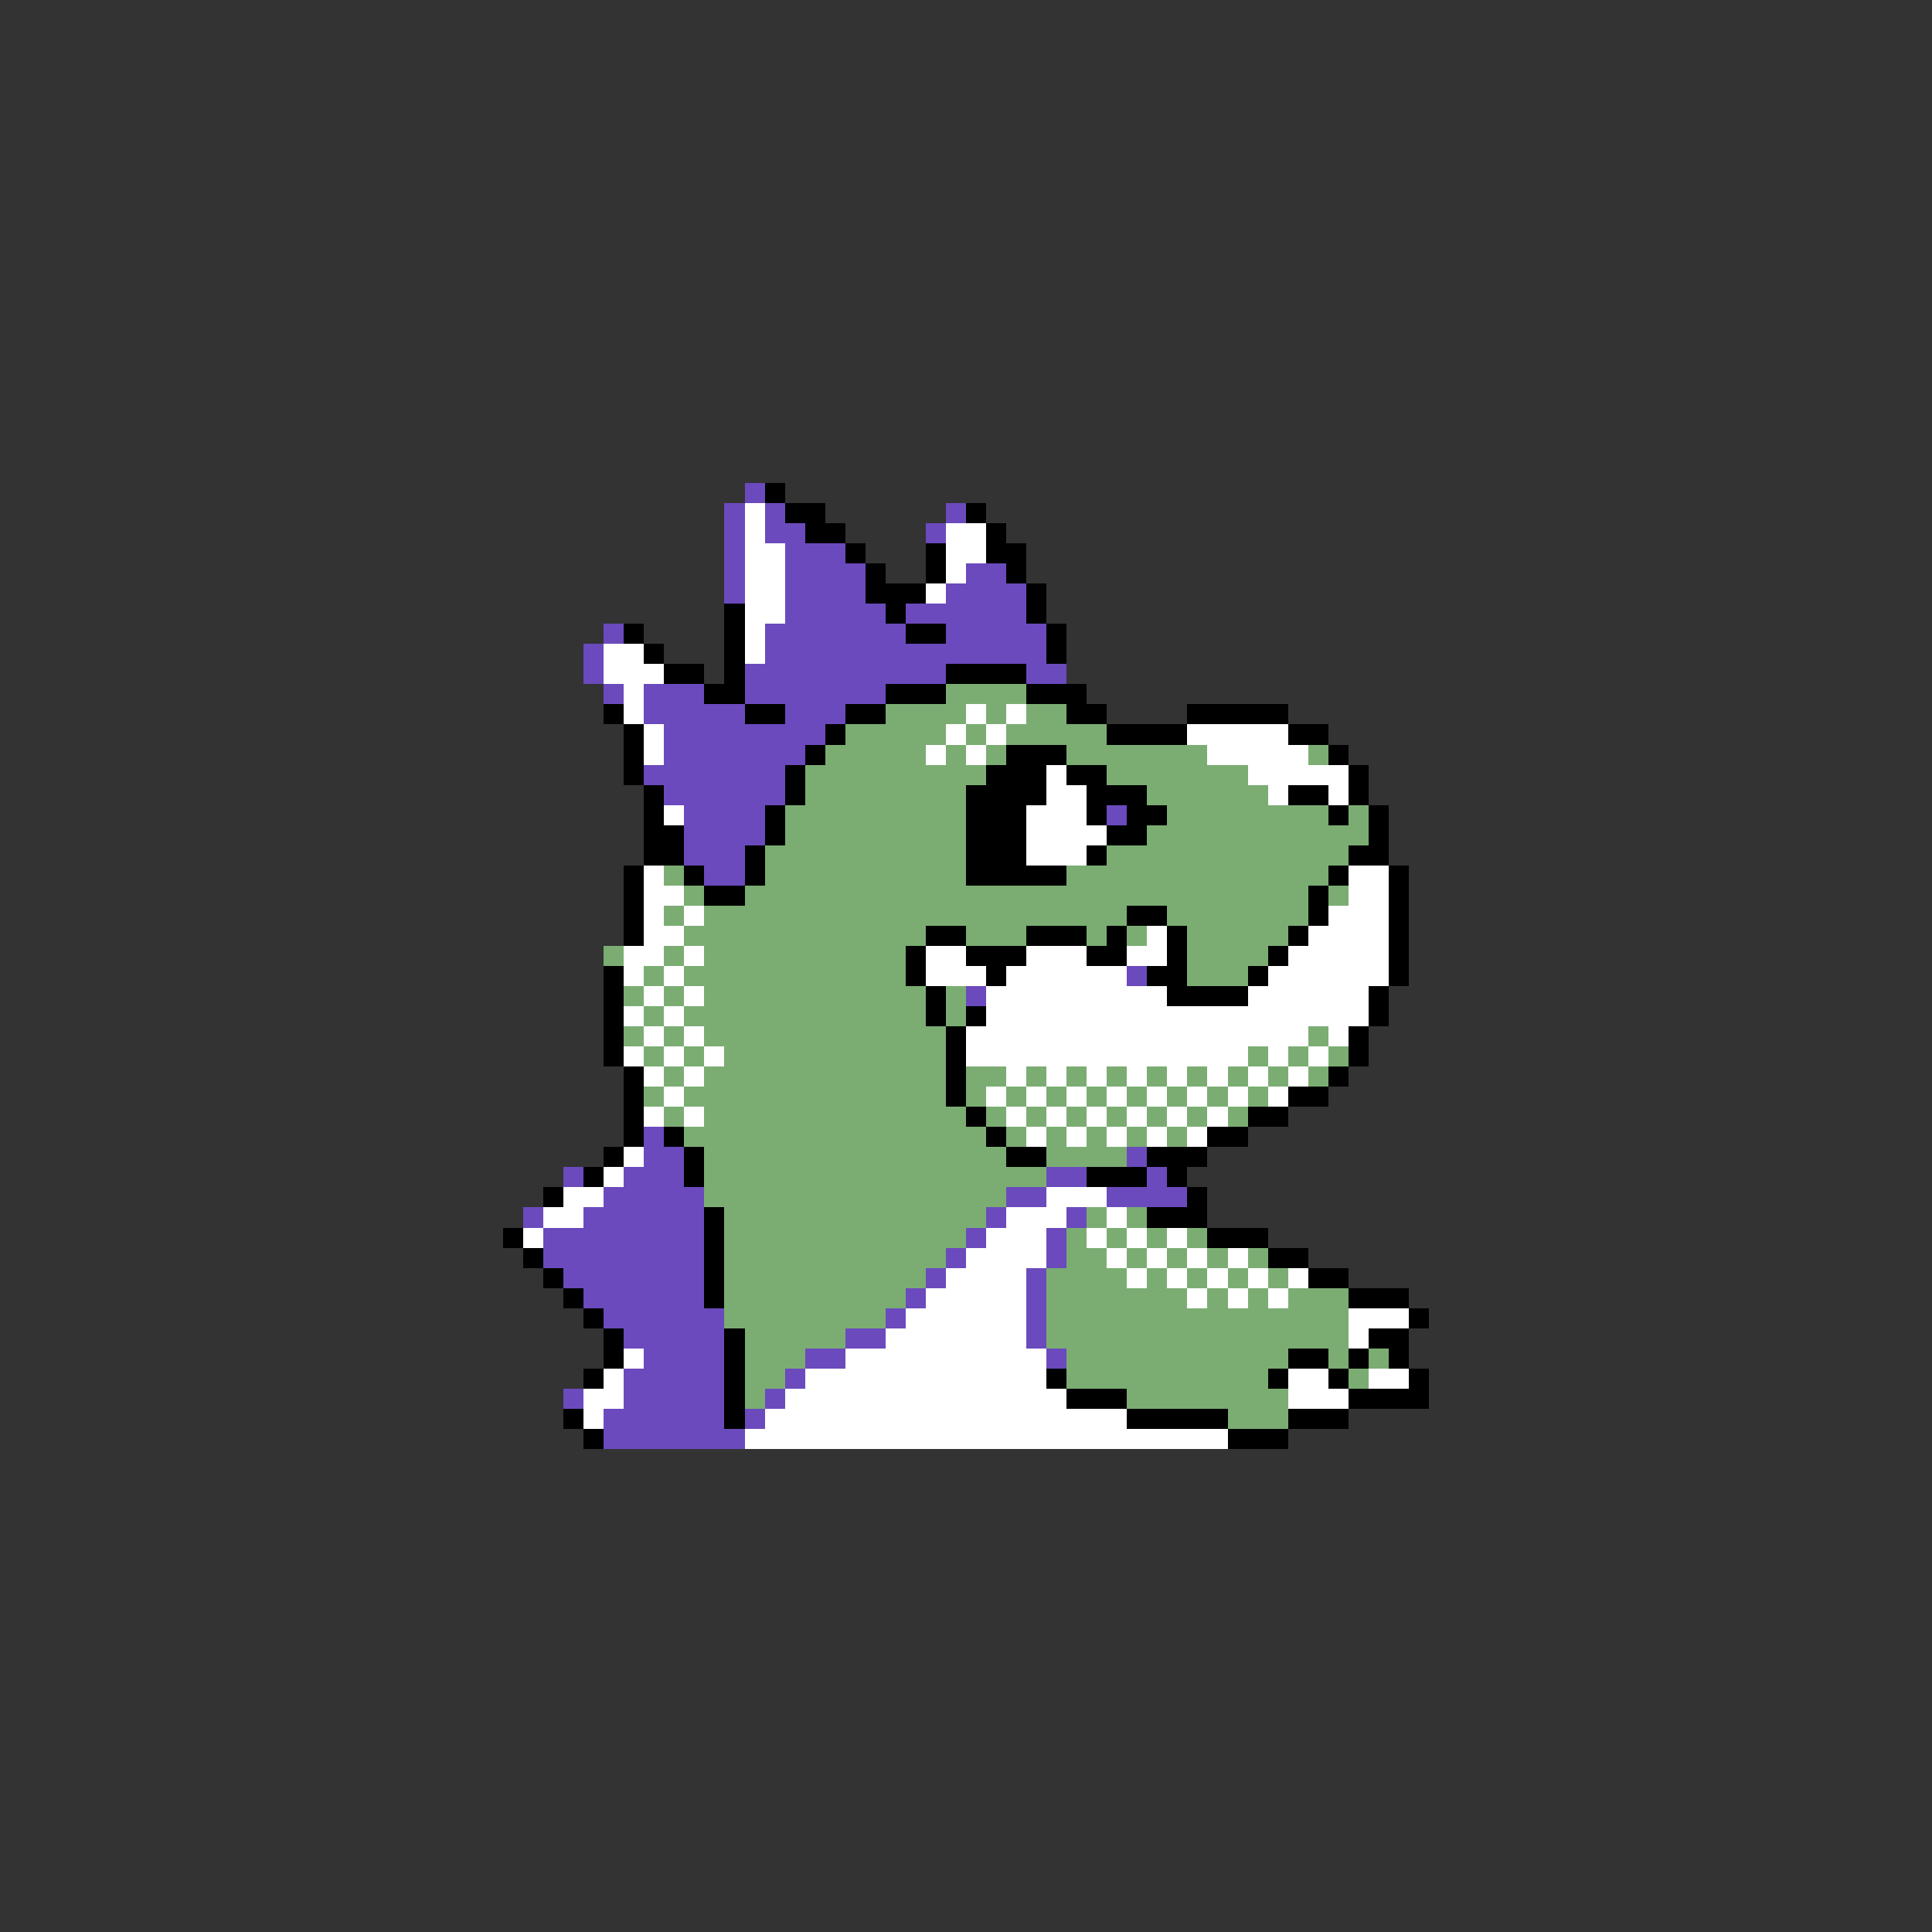 <svg xmlns="http://www.w3.org/2000/svg" viewBox="0 -0.5 96 96" shape-rendering="crispEdges">
<rect x="0" y="-0.5" width="96" height="96" fill="#333333" stroke="none"/>
<path stroke="#6b4abd" d="M37 24h1M36 25h1M38 25h1M47 25h1M36 26h1M38 26h2M46 26h1M36 27h1M39 27h3M36 28h1M39 28h4M48 28h2M36 29h1M39 29h4M47 29h4M39 30h5M45 30h6M30 31h1M38 31h7M47 31h5M29 32h1M38 32h14M29 33h1M37 33h10M51 33h2M30 34h1M32 34h3M37 34h7M32 35h5M39 35h3M33 36h8M33 37h7M32 38h7M33 39h6M34 40h4M55 40h1M34 41h4M34 42h3M35 43h2M56 48h1M48 49h1M32 56h1M32 57h2M56 57h1M28 58h1M31 58h3M52 58h2M57 58h1M30 59h5M50 59h2M55 59h4M26 60h1M29 60h6M49 60h1M53 60h1M27 61h8M48 61h1M52 61h1M27 62h8M47 62h1M52 62h1M28 63h7M46 63h1M51 63h1M29 64h6M45 64h1M51 64h1M30 65h6M44 65h1M51 65h1M31 66h5M42 66h2M51 66h1M32 67h4M40 67h2M52 67h1M31 68h5M39 68h1M28 69h1M31 69h5M38 69h1M30 70h6M37 70h1M30 71h7" />
<path stroke="#000000" d="M38 24h1M39 25h2M48 25h1M40 26h2M49 26h1M42 27h1M46 27h1M49 27h2M43 28h1M46 28h1M50 28h1M43 29h3M51 29h1M36 30h1M44 30h1M51 30h1M31 31h1M36 31h1M45 31h2M52 31h1M32 32h1M36 32h1M52 32h1M33 33h2M36 33h1M47 33h4M35 34h2M44 34h3M51 34h3M30 35h1M37 35h2M42 35h2M53 35h2M59 35h5M31 36h1M41 36h1M55 36h4M64 36h2M31 37h1M40 37h1M50 37h3M66 37h1M31 38h1M39 38h1M49 38h3M53 38h2M67 38h1M32 39h1M39 39h1M48 39h4M54 39h3M64 39h2M67 39h1M32 40h1M38 40h1M48 40h3M54 40h1M56 40h2M66 40h1M68 40h1M32 41h2M38 41h1M48 41h3M55 41h2M68 41h1M32 42h2M37 42h1M48 42h3M54 42h1M67 42h2M31 43h1M34 43h1M37 43h1M48 43h5M66 43h1M69 43h1M31 44h1M35 44h2M65 44h1M69 44h1M31 45h1M56 45h2M65 45h1M69 45h1M31 46h1M46 46h2M51 46h3M55 46h1M58 46h1M64 46h1M69 46h1M45 47h1M48 47h3M54 47h2M58 47h1M63 47h1M69 47h1M30 48h1M45 48h1M49 48h1M57 48h2M62 48h1M69 48h1M30 49h1M46 49h1M58 49h4M68 49h1M30 50h1M46 50h1M48 50h1M68 50h1M30 51h1M47 51h1M67 51h1M30 52h1M47 52h1M67 52h1M31 53h1M47 53h1M66 53h1M31 54h1M47 54h1M64 54h2M31 55h1M48 55h1M62 55h2M31 56h1M33 56h1M49 56h1M60 56h2M30 57h1M34 57h1M50 57h2M57 57h3M29 58h1M34 58h1M54 58h3M58 58h1M27 59h1M59 59h1M35 60h1M57 60h3M25 61h1M35 61h1M60 61h3M26 62h1M35 62h1M63 62h2M27 63h1M35 63h1M65 63h2M28 64h1M35 64h1M67 64h3M29 65h1M70 65h1M30 66h1M36 66h1M68 66h2M30 67h1M36 67h1M64 67h2M67 67h1M69 67h1M29 68h1M36 68h1M52 68h1M63 68h1M66 68h1M70 68h1M36 69h1M53 69h3M67 69h4M28 70h1M36 70h1M56 70h5M64 70h3M29 71h1M61 71h3" />
<path stroke="#ffffff" d="M37 25h1M37 26h1M47 26h2M37 27h2M47 27h2M37 28h2M47 28h1M37 29h2M46 29h1M37 30h2M37 31h1M30 32h2M37 32h1M30 33h3M31 34h1M31 35h1M48 35h1M50 35h1M32 36h1M47 36h1M49 36h1M59 36h5M32 37h1M46 37h1M48 37h1M60 37h5M52 38h1M62 38h5M52 39h2M63 39h1M66 39h1M33 40h1M51 40h3M51 41h4M51 42h3M32 43h1M67 43h2M32 44h2M67 44h2M32 45h1M34 45h1M66 45h3M32 46h2M57 46h1M65 46h4M31 47h2M34 47h1M46 47h2M51 47h3M56 47h2M64 47h5M31 48h1M33 48h1M46 48h3M50 48h6M63 48h6M32 49h1M34 49h1M49 49h9M62 49h6M31 50h1M33 50h1M49 50h19M32 51h1M34 51h1M48 51h17M66 51h1M31 52h1M33 52h1M35 52h1M48 52h14M63 52h1M65 52h1M32 53h1M34 53h1M50 53h1M52 53h1M54 53h1M56 53h1M58 53h1M60 53h1M62 53h1M64 53h1M33 54h1M49 54h1M51 54h1M53 54h1M55 54h1M57 54h1M59 54h1M61 54h1M63 54h1M32 55h1M34 55h1M50 55h1M52 55h1M54 55h1M56 55h1M58 55h1M60 55h1M51 56h1M53 56h1M55 56h1M57 56h1M59 56h1M31 57h1M30 58h1M28 59h2M52 59h3M27 60h2M50 60h3M55 60h1M26 61h1M49 61h3M54 61h1M56 61h1M58 61h1M48 62h4M55 62h1M57 62h1M59 62h1M61 62h1M47 63h4M56 63h1M58 63h1M60 63h1M62 63h1M64 63h1M46 64h5M59 64h1M61 64h1M63 64h1M45 65h6M67 65h3M44 66h7M67 66h1M31 67h1M42 67h10M30 68h1M40 68h12M64 68h2M68 68h2M29 69h2M39 69h14M64 69h3M29 70h1M38 70h18M37 71h24" />
<path stroke="#7bad73" d="M47 34h4M44 35h4M49 35h1M51 35h2M42 36h5M48 36h1M50 36h5M41 37h5M47 37h1M49 37h1M53 37h7M65 37h1M40 38h9M55 38h7M40 39h8M57 39h6M39 40h9M58 40h8M67 40h1M39 41h9M57 41h11M38 42h10M55 42h12M33 43h1M38 43h10M53 43h13M34 44h1M37 44h28M66 44h1M33 45h1M35 45h21M58 45h7M34 46h12M48 46h3M54 46h1M56 46h1M59 46h5M30 47h1M33 47h1M35 47h10M59 47h4M32 48h1M34 48h11M59 48h3M31 49h1M33 49h1M35 49h11M47 49h1M32 50h1M34 50h12M47 50h1M31 51h1M33 51h1M35 51h12M65 51h1M32 52h1M34 52h1M36 52h11M62 52h1M64 52h1M66 52h1M33 53h1M35 53h12M48 53h2M51 53h1M53 53h1M55 53h1M57 53h1M59 53h1M61 53h1M63 53h1M65 53h1M32 54h1M34 54h13M48 54h1M50 54h1M52 54h1M54 54h1M56 54h1M58 54h1M60 54h1M62 54h1M33 55h1M35 55h13M49 55h1M51 55h1M53 55h1M55 55h1M57 55h1M59 55h1M61 55h1M34 56h15M50 56h1M52 56h1M54 56h1M56 56h1M58 56h1M35 57h15M52 57h4M35 58h17M35 59h15M36 60h13M54 60h1M56 60h1M36 61h12M53 61h1M55 61h1M57 61h1M59 61h1M36 62h11M53 62h2M56 62h1M58 62h1M60 62h1M62 62h1M36 63h10M52 63h4M57 63h1M59 63h1M61 63h1M63 63h1M36 64h9M52 64h7M60 64h1M62 64h1M64 64h3M36 65h8M52 65h15M37 66h5M52 66h15M37 67h3M53 67h11M66 67h1M68 67h1M37 68h2M53 68h10M67 68h1M37 69h1M56 69h8M61 70h3" />
</svg>
